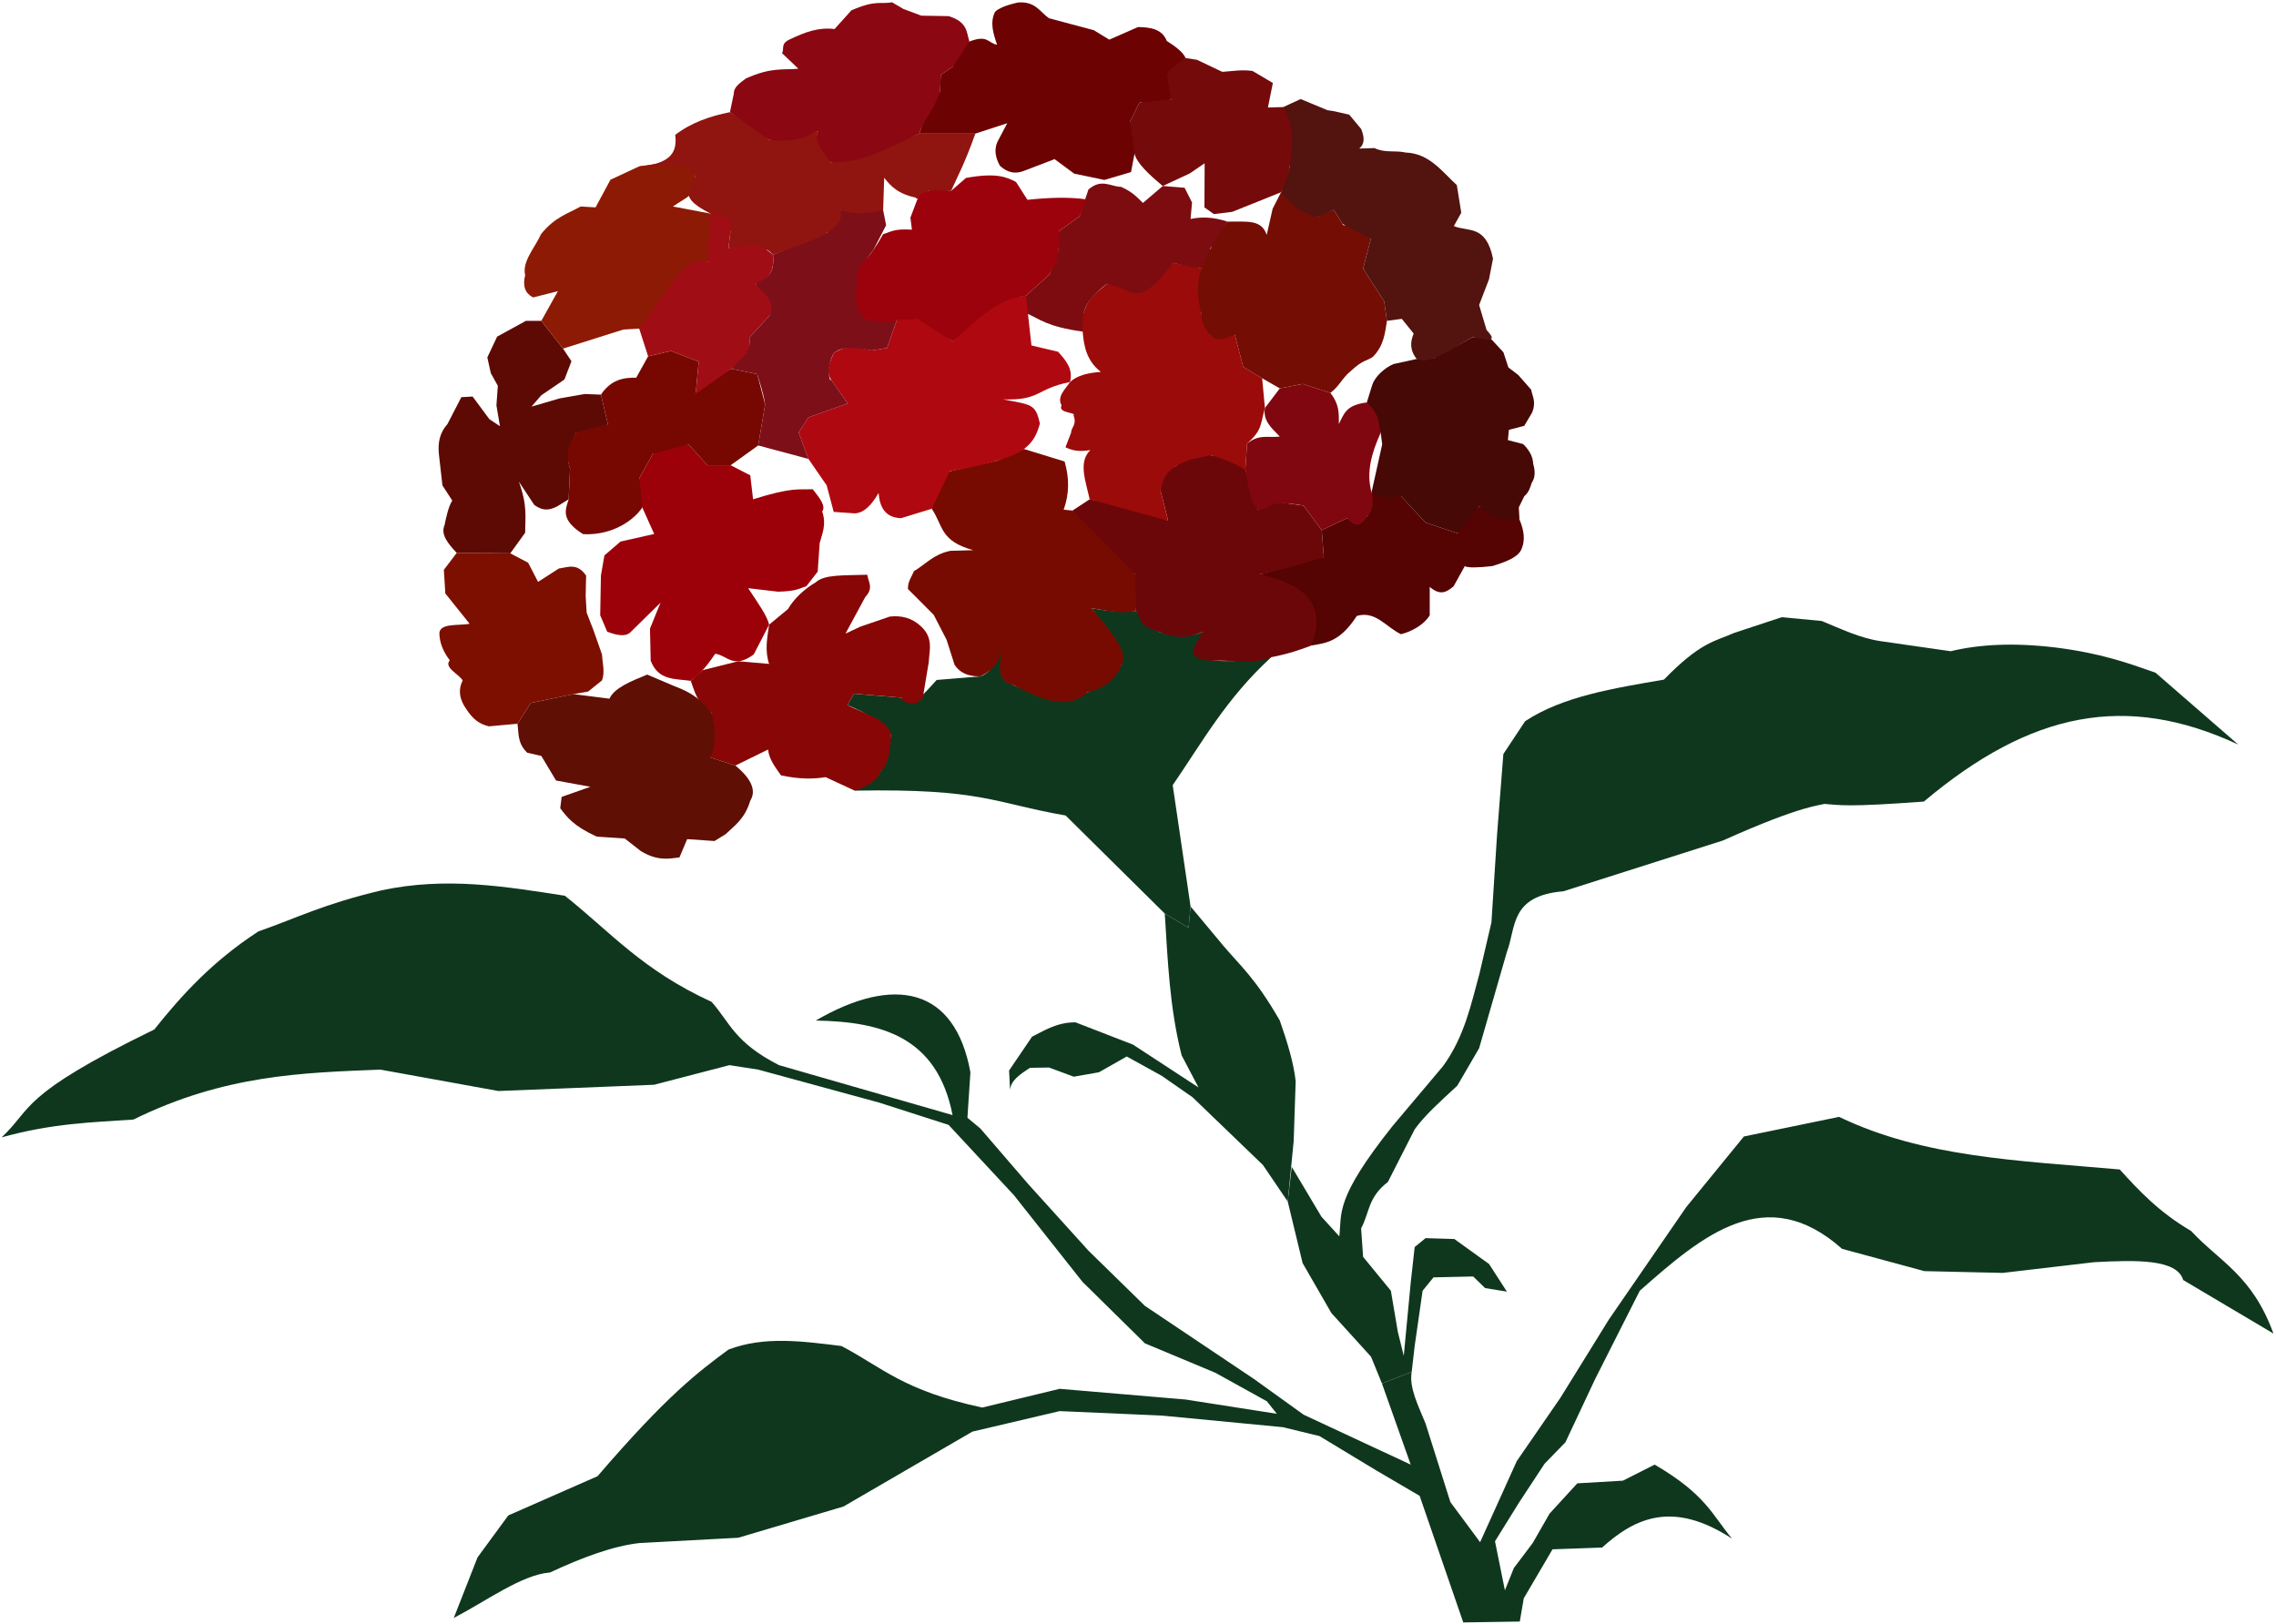 <svg width="863" height="616" viewBox="0 0 863 616" fill="none" xmlns="http://www.w3.org/2000/svg">
<path d="M451.429 343.73L444.661 297.745C455.863 281.442 464.89 264.921 482.041 249.212C476.188 249.946 472.096 251.032 460.233 250.565C452.664 247.54 456.575 243.747 455.941 239.588C450.88 242.038 445.152 240.886 439.396 239.588L430.684 231.671C426.94 232.165 421.85 232.053 413.866 230.64C426.941 248.603 421.978 244.533 425.237 252.198C419.381 258.729 417.728 260.29 412.324 262.58C403.492 267.26 394.029 263.981 384.499 259.875C375.761 256.768 381.16 250.482 379.987 245.674C377.758 249.756 376.575 254.779 371.715 256.494L355.17 257.847C350.538 262.766 345.662 269.445 342.386 264.609L323.806 263.059L321.33 267.314C329.258 270.885 335.288 274.046 337.912 278.81L334.114 292.335L324.076 299.822C372.595 298.95 376.728 304.508 404.052 309.241L441.652 346.435L450.677 351.845L451.429 343.73Z" fill="#0F371D"/>
<path d="M379.987 245.674C379.209 251.615 377.107 258.256 384.499 259.875C398.827 267.467 405.934 268.146 412.324 262.58C419.295 260.798 423.275 257.133 425.237 252.198C428.26 247.036 420.681 238.929 413.866 230.64C419.597 231.545 425.43 232.912 430.684 231.671C430.837 227.128 433.775 224.151 430.372 217.61C429.532 210.374 423.915 206.002 418.716 201.38L406.683 193.603L403.299 193.265C405.552 187.178 405.431 181.092 403.676 175.006L388.259 170.272L378.107 174.668L360.058 178.725C355.93 182.711 352.933 187.148 353.29 192.927C357.728 199.518 356.327 205.106 369.029 208.637L360.343 208.876C353.857 210.222 351.068 213.941 346.522 216.595C345.675 218.764 344.218 220.384 344.266 223.358L354.042 233.163L358.93 242.631L361.939 252.098C363.711 254.709 366.45 256.575 371.715 256.494C376.487 254.246 379.226 250.627 379.987 245.674V245.674Z" fill="#780B01"/>
<path d="M406.683 193.603L430.372 217.61L430.684 231.671C433.129 234.31 430.667 236.949 439.396 239.588C444.057 241.107 448.531 243.007 455.941 239.588C454.822 243.247 446.542 250.248 460.233 250.565C467.516 250.173 475.378 252.217 482.041 249.213C488.651 247.945 493.014 246.388 497.184 244.807C501.239 241.445 501.233 237.562 500.375 233.57L499.311 226.397C494.744 220.797 487.746 217.655 477.509 217.79C485.531 216.466 493.29 216.798 501.97 211.334L501.172 201.054L494.259 191.729L480.434 189.816L476.977 193.403L472.192 178.101C470.362 172.925 463.984 173.593 458.898 172.602C451.902 170.341 445.72 169.154 446.135 176.666C440.772 178.818 437.643 181.662 440.02 185.991L442.945 197.467C436.043 194.007 434.829 194.444 430.449 192.685L413.167 189.338L406.683 193.603Z" fill="#6C0709"/>
<path d="M477.509 217.79C493.981 221.345 503.487 228.687 497.184 244.807C502.378 243.82 507.856 243.781 514.466 233.57C521.581 231.49 525.451 237.732 531.217 240.503C535.467 239.409 539.932 236.9 542.118 233.331V222.572C546.171 225.978 548.455 224.589 551.157 222.333L555.412 214.682C556.562 215.373 560.382 215.264 565.781 214.682C570.746 213.168 575.218 211.477 576.682 208.704C578.616 204.799 577.73 200.894 576.15 196.989L567.11 194.598L560.995 191.968C556.964 195.857 553.292 199.616 552.753 202.249L540.522 198.185L531.216 188.143L520.05 186.708L518.72 195.555L514.998 198.902L510.744 196.511L501.172 201.054C501.913 210.603 502.265 215.134 501.97 211.334C507.245 209.695 486.527 216.247 477.509 217.79Z" fill="#550303"/>
<path d="M560.995 191.968L552.753 202.249L540.522 198.184L531.216 188.143C537.737 186.375 525.972 190.746 520.05 186.708L524.092 168.497L523.529 164.102C520.399 160.527 519.743 156.489 518.265 152.605L520.333 145.927C521.277 143.02 524.694 139.657 528.323 138.066L537.159 136.122L544.115 135.7C544.064 132.383 547.424 132.169 551.635 131.557L558.404 127.838L565.36 128.514L570.06 133.586L571.94 139.334L575.7 142.208L580.588 147.787C581.057 150.421 582.558 152.333 580.964 156.41L577.956 161.481L572.128 163.003L571.752 166.891L577.58 168.413C580.417 171.281 581.247 173.657 581.34 175.852C582.044 178.364 582.309 180.832 580.776 183.121C580.192 184.876 579.748 186.656 577.956 188.193L575.888 192.42L576.151 196.989C568.478 198.615 565.076 194.865 560.995 191.968V191.968Z" fill="#460905"/>
<path d="M472.861 168.244L472.192 178.101C473.487 183.156 472.991 187.943 476.977 193.402C482.343 192.695 480.433 189.233 494.26 191.729L501.172 201.053L510.744 196.511C514.625 201.054 516.684 198.35 518.72 195.554C520.931 192.87 520.825 189.839 520.05 186.708C517.896 178.902 520.222 171.462 523.529 164.102C522.564 160.506 523.396 157.45 518.265 152.605C510.136 153.642 509.654 157.018 507.642 160.805C507.71 156.522 507.784 153.253 504.446 148.971L493.918 145.589L485.27 147.28L479.629 154.719C478.765 159.559 482.276 162.432 485.27 165.539C481.176 166.137 477.402 164.435 472.861 168.244Z" fill="#80070F"/>
<path d="M442.945 197.467L413.166 189.338C411.747 182.6 408.689 175.296 413.432 170.689C410.528 171.093 407.593 171.397 403.993 169.613L406.121 164.114C406.166 161.992 408.428 161.083 407.051 157.539C408.302 156.266 400.928 156.789 402.531 153.714C400.67 150.436 403.828 147.723 405.722 144.867C408.486 142.316 412.659 141.348 417.42 141.042C411.987 136.785 411.005 131.328 410.508 125.74C409.04 122.951 410.372 120.161 411.305 117.372C413.53 111.692 416.686 110.518 419.392 107.866C427.478 106.905 427.334 109.643 429.917 111.156C431.942 108.569 434.447 106.155 438.957 104.461L444.806 99.679L455.707 101.831L455.441 118.807L459.163 127.414L468.203 126.935L471.394 139.129L478.573 143.433L479.629 154.719C477.778 161.331 478.717 162.832 472.861 168.244L472.191 178.101C467.574 175.34 463.02 173.595 458.898 172.602C453.691 173.957 451.093 173.733 446.135 176.666C441.338 179.261 440.98 182.498 440.02 185.99L442.945 197.467Z" fill="#9B0B09"/>
<path d="M455.707 101.831C453.608 106.973 454.048 112.767 455.441 118.807C455.605 121.191 456.04 123.698 459.164 127.414C462.177 129.761 465.19 128.037 468.203 126.935L471.394 139.129L478.573 143.433L485.269 147.28L493.918 145.589L504.446 148.971C507.692 146.669 509.187 143.021 512.073 140.803C516.826 136.325 518.11 137.008 520.581 135.304C524.73 131.066 525.138 126.348 525.899 121.676L524.835 114.264L516.859 101.831L519.784 90.594C510.28 82.77 509.438 86.611 509.071 84.902L505.692 79.596C503.702 80.407 502.457 80.215 499.577 82.226C496.482 77.076 490.69 75.565 485.751 72.901L482.561 79.118L480.305 89.067C478.321 83.155 472.959 84.091 465.461 84.04C462.856 87.329 459.427 90.47 459.164 94.18C456.332 96.181 453.188 98.08 455.707 101.831Z" fill="#740D04"/>
<path d="M505.692 79.596L509.071 84.902L519.784 90.594L516.859 101.831L524.835 114.264L525.899 121.676L531.519 120.906L536.031 126.485C534.767 129.513 534.439 132.646 537.159 136.122C542.006 138.769 550.769 131.939 558.403 127.838C568.108 130.177 565.989 127.696 563.667 125.133L560.847 115.665L564.607 105.86L566.111 98.083C563.437 85.097 556.693 87.972 551.259 85.741L554.079 80.67L552.387 70.188C546.788 65.082 541.999 58.179 533.023 57.846C529.075 56.937 525.126 58.101 521.178 56.156L515.35 56.325C517.582 54.609 517.367 51.95 516.102 48.886L511.59 43.476L505.574 42.123L503.318 41.785L493.166 37.559L486.585 40.602C486.585 40.602 488.53 49.781 488.906 50.626C489.282 51.471 489.03 63.256 489.03 63.256L485.751 72.901C488.938 76.521 491.559 80.344 499.577 82.226L505.692 79.596Z" fill="#53130F"/>
<path d="M412.7 71.878C417.642 67.553 421.059 70.771 425.108 70.864C429.657 72.893 431.201 74.921 433.38 76.95L440.9 70.526L449.173 71.202L451.993 76.781L451.429 83.036C455.266 82.237 459.63 82.148 465.462 84.039C461.455 89.81 458.428 93.794 455.707 101.831C452.667 101.308 452.794 101.821 444.806 99.679C430.531 118.785 429.679 108.677 419.392 107.866C409.014 115.972 410.892 119.968 410.508 125.74C397.014 123.906 394.226 120.956 389.012 118.708V112.115L398.036 104L401.42 94.533C401.73 96.158 400.403 90.029 401.608 87.601L409.316 82.022L412.7 71.878Z" fill="#7D0C10"/>
<path d="M380.332 151.451C391.049 153.536 392.669 153.043 394.289 160.647C393.359 164.017 392.15 167.346 388.259 170.272C384.024 173.513 373.725 176.257 360.058 178.725C356.591 186 350.462 198.86 353.29 192.927L341.645 196.511C335.546 196.257 333.594 192.275 333.137 186.947C329.769 192.808 326.402 195.111 323.034 194.598L316.121 194.12L313.462 184.078L306.549 174.036L302.827 163.994L306.549 158.256L321.438 152.996L315.057 143.911C313.031 140.563 314.717 137.216 316.121 133.869C320.907 130.663 325.692 131.757 330.478 132.913L336.328 131.956L340.05 121.436C346.302 118.191 348.606 119.678 350.685 121.436L361.32 129.565L369.297 120.48C373.318 115.399 380.027 112.734 389.011 112.115L391.099 131L401.202 133.391C404.061 136.608 407.006 139.787 405.722 144.867C392.594 147.479 394.625 151.932 380.332 151.451Z" fill="#B00811"/>
<path d="M328.85 217.948C319.509 218.257 312.627 217.811 309.297 220.822C304.352 223.725 300.717 227.613 298.769 230.966L291.625 236.883C290.95 241.721 289.896 246.49 291.625 251.76L279.969 250.746L266.432 254.127L261.92 258.185C263.496 262.242 263.97 266.3 269.816 270.357C268.823 275.68 267.974 281.055 269.44 287.263L278.841 290.307L291.249 284.22C291.525 287.793 293.923 290.889 296.137 294.026C303.204 295.534 308.486 295.438 313.057 294.702L324.076 299.822C329.767 298.03 332.933 295.48 334.114 292.335C337.508 288.784 337.373 283.646 337.912 278.81C336.719 272.498 327.481 270.789 321.33 267.314L323.806 263.059L342.386 264.609C339.463 264.716 346.926 269.394 349.906 264.609L352.162 251.084C352.361 246.521 354.086 241.958 349.09 237.395C345.723 234.283 341.76 233.317 337.391 233.809L326.224 237.634L320.582 240.276L328.085 226.397C331.415 222.862 329.179 220.628 328.85 217.948Z" fill="#880606"/>
<path d="M283.684 223.05C287.063 228.155 290.954 233.605 291.625 236.883C293.967 232.342 288.589 242.768 285.811 248.154C278.05 253.865 275.802 248.516 271.187 247.915C266.917 254.296 264.436 256.198 261.92 258.185C256.156 257.317 249.645 258.237 246.727 250.545L246.461 238.351L250.449 228.549L239.016 239.786C237.274 241.478 234.106 241.034 230.242 239.547L227.583 233.331L227.849 218.268L229.179 210.617L235.294 205.357L248.056 202.488L243.536 192.446C242.571 189.799 241.385 187.548 242.473 181.209L247.524 172.124L254.437 168.298L261.084 168.537L268.263 176.427L277.037 176.427L284.481 180.252L285.545 189.338C300.399 184.671 302.694 185.75 308.145 185.512C310.75 188.743 313.294 191.956 311.741 193.941C313.438 198.846 311.796 202.25 310.801 205.944L310.049 216.764L305.725 222.343C302.914 223.117 302.359 224.181 295.009 224.372L283.684 223.05Z" fill="#9C0109"/>
<path d="M231.087 264.947C232.911 260.866 239.198 258.351 245.397 255.805L255.501 260.108C264.682 263.525 266.751 266.941 269.816 270.357C271.172 275.993 271.61 281.628 269.44 287.263L278.841 290.306C284.992 295.367 286.837 299.837 284.481 303.623C282.388 310.567 278.613 312.975 275.176 316.295L270.922 318.925L260.552 318.207L257.628 325.141C253.386 325.671 249.305 326.54 243.004 322.75L236.889 317.968L226.254 317.251C217.462 313.247 215.004 309.875 212.428 306.492L212.96 302.188L223.861 298.363L210.833 295.972L205.25 286.647L199.932 285.452C196.115 281.786 196.752 278.12 196.21 274.454L201.261 266.564L217.48 263.217L231.087 264.947Z" fill="#5F0F03"/>
<path d="M173.182 209.664L193.487 209.833L200.255 213.383L204.015 220.653L211.911 215.581C215.358 215.126 218.805 213.305 222.251 218.286L222.063 225.894L222.439 232.318L225.071 239.081L228.267 248.21C228.414 251.479 229.465 254.747 228.267 258.016L223.003 262.242L217.48 263.217L201.262 266.564L196.21 274.454L185.402 275.429C180.335 274.286 178.126 271.001 176.002 267.652C174.127 264.44 173.805 261.228 175.438 258.016C173.809 255.48 168.206 253.083 170.55 250.408C167.952 247.027 166.694 243.645 166.602 240.264C166.562 236.175 173.976 237.33 178.07 236.545L168.858 225.049L168.294 216.088L173.182 209.664Z" fill="#7D0F01"/>
<path d="M196.741 182.644C200.102 191.865 199.106 196.385 199.134 202.01L193.487 209.833L173.182 209.664C169.859 206.156 166.996 202.648 168.558 199.141C169.294 195.601 170.054 192.107 171.483 189.816L167.761 184.078L166.431 172.363C166.009 168.27 166.518 164.345 169.622 160.886L174.939 150.606L179.194 150.367L185.575 158.974L189.563 161.604L188.233 153.714L188.765 146.302L186.106 141.52L184.777 135.543L188.499 127.653L199.4 121.676H205.25L213.492 132.196L216.682 136.978L214.024 143.911L205.25 149.888L201.527 154.192L212.162 151.084L221.734 149.41L227.849 149.649L230.508 160.886C227.285 162.381 225.703 164.86 218.544 163.995C216.178 168.302 214.321 172.686 216.151 177.623L215.619 189.338L211.365 191.968C207.083 194.249 204.787 192.959 202.591 191.49L196.741 182.644Z" fill="#5E0A04"/>
<path d="M215.619 189.338C214.643 192.791 212.076 196.965 221.123 202.563C232.695 203.115 240.684 196.827 243.536 192.447L242.473 181.209L247.524 172.124L261.084 168.537L268.263 176.427L277.037 176.427L287.489 168.92L290.121 153.366L287.113 141.87L277.337 139.841C272.588 142.855 264.549 143.897 263.8 149.309L264.928 137.136L254.4 133.079L245.752 135.108L241.24 143.223C236.398 143.154 231.7 143.927 227.849 149.649L230.508 160.886L218.544 163.995C215.472 168.128 214.218 172.589 216.151 177.623L215.619 189.338Z" fill="#770801"/>
<path d="M213.492 132.196L236.352 124.964L242.368 124.626C251.592 126.387 253.037 119.153 255.528 113.129C257.403 107.793 257.797 102.013 268.312 99.266C273.224 93.763 271.39 87.393 269.44 81.008L255.152 78.303C260.284 74.693 265.537 73.335 263.424 66.468C262.06 58.985 251.36 61.996 242.368 63.087L231.463 68.159L225.823 78.641L220.183 78.302C215.236 81.082 210.438 82.245 205.143 88.784C202.827 93.969 197.878 99.153 199.127 104.338C198.055 108.555 199.197 111.279 202.135 112.791L211.535 110.424L205.25 121.675L213.492 132.196Z" fill="#8D1A05"/>
<path d="M242.368 124.625C241.548 122.087 241.84 122.99 245.752 135.107L254.4 133.079C266.699 137.819 267.399 138.088 264.928 137.136L263.8 149.309L277.337 139.841C280.814 136.775 285.391 134.5 284.105 128.007L291.625 119.892C295.354 114.42 291.476 110.746 286.361 107.719C291.696 106.233 293.669 102.522 293.129 96.561L290.873 94.871C290.104 92.608 286.652 89.603 276.209 94.194L276.961 87.77C285.091 82.744 267.906 78.284 269.44 81.007L268.312 99.266C259.664 95.33 251.016 113.741 242.368 124.625Z" fill="#A10D15"/>
<path d="M277.337 139.841L287.113 141.87C288.176 145.486 289.385 148.576 290.121 153.366L287.489 168.92L306.549 174.036L302.827 163.994L306.549 158.256L321.438 152.996L315.057 143.911C314.885 145.542 312.882 139.989 316.121 133.869C316.782 133.823 317.949 130.431 330.478 132.913L336.328 131.956L340.05 121.436C336.462 120.804 333.076 119.748 328.474 121.245C326.882 116.761 325.012 112.235 325.466 108.058C325.791 102.964 327.95 98.693 331.106 94.871L335.994 85.404L334.866 79.656H318.698L313.809 88.109L293.129 96.562C293.927 105.316 289.576 105.581 286.361 107.72C289.823 111.528 294.571 114.344 291.625 119.892L284.105 128.007C285.281 133.614 280.427 136.301 277.337 139.841Z" fill="#7D0F19"/>
<path d="M345.77 87.094C338.723 86.634 337.772 88.002 334.866 88.784C332.347 93.285 329.944 96.841 327.722 98.928C324.663 101.892 324.878 106.328 324.714 110.593C324.871 113.947 323.601 117.043 328.474 121.245C332.173 121.667 335.432 123.08 340.05 121.436L347.838 120.906L361.32 129.565C372.175 119.696 378.169 113.584 389.012 112.115L398.036 104C399.203 100.949 401.144 99.989 401.42 94.533C401.386 95.877 401.545 89.923 401.608 87.601L409.316 82.022C408.25 84.624 409.734 81.001 411.948 75.598C405.058 74.632 397.463 74.936 389.575 75.767L385.251 69.004C381.627 67.129 377.741 65.385 366.263 67.483L360.623 72.386C357.296 71.93 353.472 71.028 352.162 72.386C347.858 72.064 346.216 76.227 348.026 75.091L345.206 82.529L345.77 87.094Z" fill="#9C020C"/>
<path d="M276.771 42.537C269.252 44.044 262.139 46.462 256.032 51.144C256.775 57.131 254.973 62.154 242.368 63.087C249.58 63.867 259.354 60.037 263.424 66.468C264.525 71.13 254.514 73.52 269.44 81.007C273.439 81.92 279.001 81.427 276.961 87.77L276.209 94.195C281.849 93.083 287.489 90.942 293.129 96.562C305.963 91.885 320.999 87.697 318.698 79.655C323.692 81.433 329.165 81.057 334.866 79.655L335.264 67.402C337.768 70.639 340.644 73.733 348.026 75.091C350.315 71.173 355.769 72.253 360.622 72.386C363.462 66.074 365.687 62.245 369.828 50.666H348.558L331.542 57.36L315.057 61.664C313.358 57.664 308.149 53.137 310.272 49.709C300.955 53.624 297.784 52.013 291.66 53.057C286.141 47.549 281.652 45.75 276.771 42.537Z" fill="#90140F"/>
<path d="M430.183 58.317C431.074 61.851 435.534 66.098 440.9 70.526L451.187 65.729L456.771 61.903L456.693 78.641L460.265 81.177L467.221 80.332L485.752 72.901C490.133 64.624 492.155 48.635 486.586 40.602L480.758 40.771L482.638 31.473L474.929 26.908C470.724 26.332 467.209 27 463.461 27.246L453.873 22.681L449.549 22.005C445.09 24.369 440.446 26.678 441.841 30.796L444.097 37.728C433.763 36.373 436.06 38.513 432.064 38.911L428.492 46.012C427.636 49.567 427.555 53.42 430.183 58.317Z" fill="#740A0A"/>
<path d="M378.071 16.953C376.656 12.809 375.26 8.665 377.273 4.52C378.677 3.097 381.635 1.907 386.047 0.934C392.679 0.469 394.284 4.525 397.746 6.911L414.762 11.454L420.611 15.04L431.512 10.258C436.269 10.329 440.626 10.997 442.413 15.518C445.814 17.68 448.637 19.842 449.549 22.004C446.45 24.463 441.604 26.748 442.679 29.625L444.097 37.727L432.065 38.91L428.492 46.011L430.183 58.316L428.853 65.249L418.75 68.238L407.317 65.847L399.873 60.348L388.307 64.771C385.249 65.994 382.192 65.687 379.134 62.858C377.483 59.83 376.854 56.801 378.204 53.773L381.926 46.72L369.828 50.665H348.558L351.786 41.277L356.486 34.684L356.674 28.428L361.375 25.216L361.751 20.651L367.579 15.748C374.606 12.976 374.66 16.473 378.071 16.953Z" fill="#6C0202"/>
<path d="M276.771 42.537L291.66 53.057C301.301 54.002 305.829 51.881 310.272 49.709C308.185 52.66 311.604 57.157 315.057 61.664C328.832 61.515 338.088 55.272 348.558 50.666C350.197 45.06 353.291 43.674 356.486 34.685L356.674 28.43L361.375 25.217L367.579 15.75C366.415 12.233 366.994 8.354 359.683 6.113L349.342 5.944L342.574 3.408L338.25 0.872C333.387 1.688 332.14 -0.097 322.834 3.915L316.441 11.016C310.286 10.231 305.035 12.306 299.897 14.736C295.639 16.539 297.581 18.342 296.513 20.145L302.717 26.063C296.739 26.612 292.437 25.418 282.789 29.782C280.478 31.497 278.143 33.207 278.277 35.361L276.771 42.537Z" fill="#8B0711"/>
<path d="M441.652 346.435C442.789 364.356 443.495 382.276 448.045 400.197L454.437 412.369L429.62 396.139L407.812 387.686C400.569 387.566 395.059 391.344 391.332 393.12L382.619 405.945L382.995 413.384C383.193 409.736 386.858 407.334 390.515 404.931L397.751 404.814L407.151 408.295L416.661 406.621L427.235 400.634L440.524 407.974L452.181 416.089L478.877 441.786L488.278 455.649L490.534 432.657L491.286 410.002C490.531 403.088 488.135 395.19 485.27 387.01C476.017 370.905 470.462 366.441 463.837 358.608L451.429 343.73L450.677 351.845L441.652 346.435Z" fill="#0F371D"/>
<path d="M489.782 442.462L501.062 461.397L507.83 468.836C508.855 460.021 505.925 454.761 528.026 426.993L547.169 404.28C555.237 393.186 557.735 381.091 560.995 369.133L565.515 349.767L567.642 316.534L570.035 285.93L578.277 273.497C592.513 264.068 611.811 261.011 630.921 257.718C644.802 243.439 650.261 243.226 657.509 240.025L675.589 234.048L690.744 235.482C697.968 238.429 704.91 241.884 713.078 243.133L739.647 246.952C750.483 244.34 763.435 243.63 779.281 245.524C796.529 247.678 806.813 251.406 817.302 255.088L848.676 282.344C806.171 262.574 770.046 269.826 729.479 303.961C700.002 306.154 697.771 305.284 691.698 304.846C690.614 305.389 683.772 305.024 653.346 318.709L592.808 337.982C572.418 339.691 574.925 351.694 571.376 360.974L560.847 397.492L552.575 411.693C545.822 417.963 540.297 422.85 536.407 428.261L526.255 448.21C518.609 454.071 519.29 459.932 516.102 465.793L516.854 476.613L527.383 489.462L530.015 505.015L532.271 514.145L534.903 486.418L536.407 472.894L540.543 469.512L551.447 469.851L564.607 479.318L571.376 489.8L563.103 488.447L558.591 484.052L543.551 484.39L539.415 489.462L536.407 510.426L535.279 520.231L523.998 524.627L519.862 514.483L504.822 497.915L493.918 478.98L488.278 455.649L489.782 442.462Z" fill="#0F371D"/>
<path d="M523.998 524.627L534.903 555.396L494.294 536.461L475.493 522.936L434.132 495.21L412.7 474.246L389.763 448.887L371.715 427.923L366.827 423.866L367.955 406.621C362.107 374.486 339.17 369.635 309.297 387.01C333.991 387.403 355.354 392.999 361.186 422.851L295.385 403.916C278.355 395.219 276.832 387.788 269.816 379.909C243.515 367.891 231.376 353.326 214.167 339.673C191.607 336.175 169.116 332.371 144.605 337.644C122.594 342.829 112.852 348.013 97.98 353.198C80.592 364.509 68.939 377.295 58.499 390.391C6.861 415.525 12.47 420.306 0.594 431.304C20.057 425.91 34.973 425.627 50.603 424.542C85.111 407.551 114.601 406.801 144.229 405.607L188.974 413.722L248.008 411.355L276.584 403.916L287.489 405.607L333.362 418.117L359.682 426.57L384.499 453.282L410.444 486.08L434.132 509.411L460.829 520.569L480.381 531.389L484.141 536.123L449.549 530.713L401.795 526.655L372.467 533.756C342.443 527.353 334.434 518.476 319.073 510.425C304.472 508.625 289.835 506.564 276.208 511.778C264.651 520.308 252.837 529.223 226.575 559.791L192.734 574.669L181.078 590.561L172.054 613.553C184.438 607.094 197.946 597.094 208.527 596.309C220.667 590.656 232.224 586.314 242.368 585.151L279.969 583.122L319.825 571.288L368.707 542.885L401.795 535.108L440.524 536.799L486.397 541.195L500.31 544.576L522.118 557.763L538.287 567.23L554.831 615.244L576.264 614.905L577.768 606.114L588.672 587.517L607.472 586.841C620 575.565 634.276 568.849 656.729 583.46C649.297 574.592 646.894 566.767 627.401 555.396L615.369 561.482L598.072 562.496L587.544 573.992L581.152 585.15L574.008 594.618L570.623 603.071L566.863 584.474L575.888 569.935L585.664 555.057L593.56 546.942L604.84 522.936L621.761 489.461C645.669 468.337 669.657 447.977 698.466 473.57L729.675 482.023L759.38 482.699L793.973 478.641C810.113 477.774 825.448 477.423 827.814 485.404L862.03 505.691C853.987 483.534 841.572 478.417 830.822 466.807C818.571 459.611 811.094 451.555 803.749 443.477C765.389 440.077 729.47 438.982 697.339 423.527L661.242 430.966L639.433 457.678L610.104 500.281L591.68 530.036L575.136 554.043L561.223 584.812L549.943 569.597L540.543 539.842C537.799 533.083 534.208 526.133 535.279 520.231L523.998 524.627Z" fill="#0F371D"/>
</svg>
